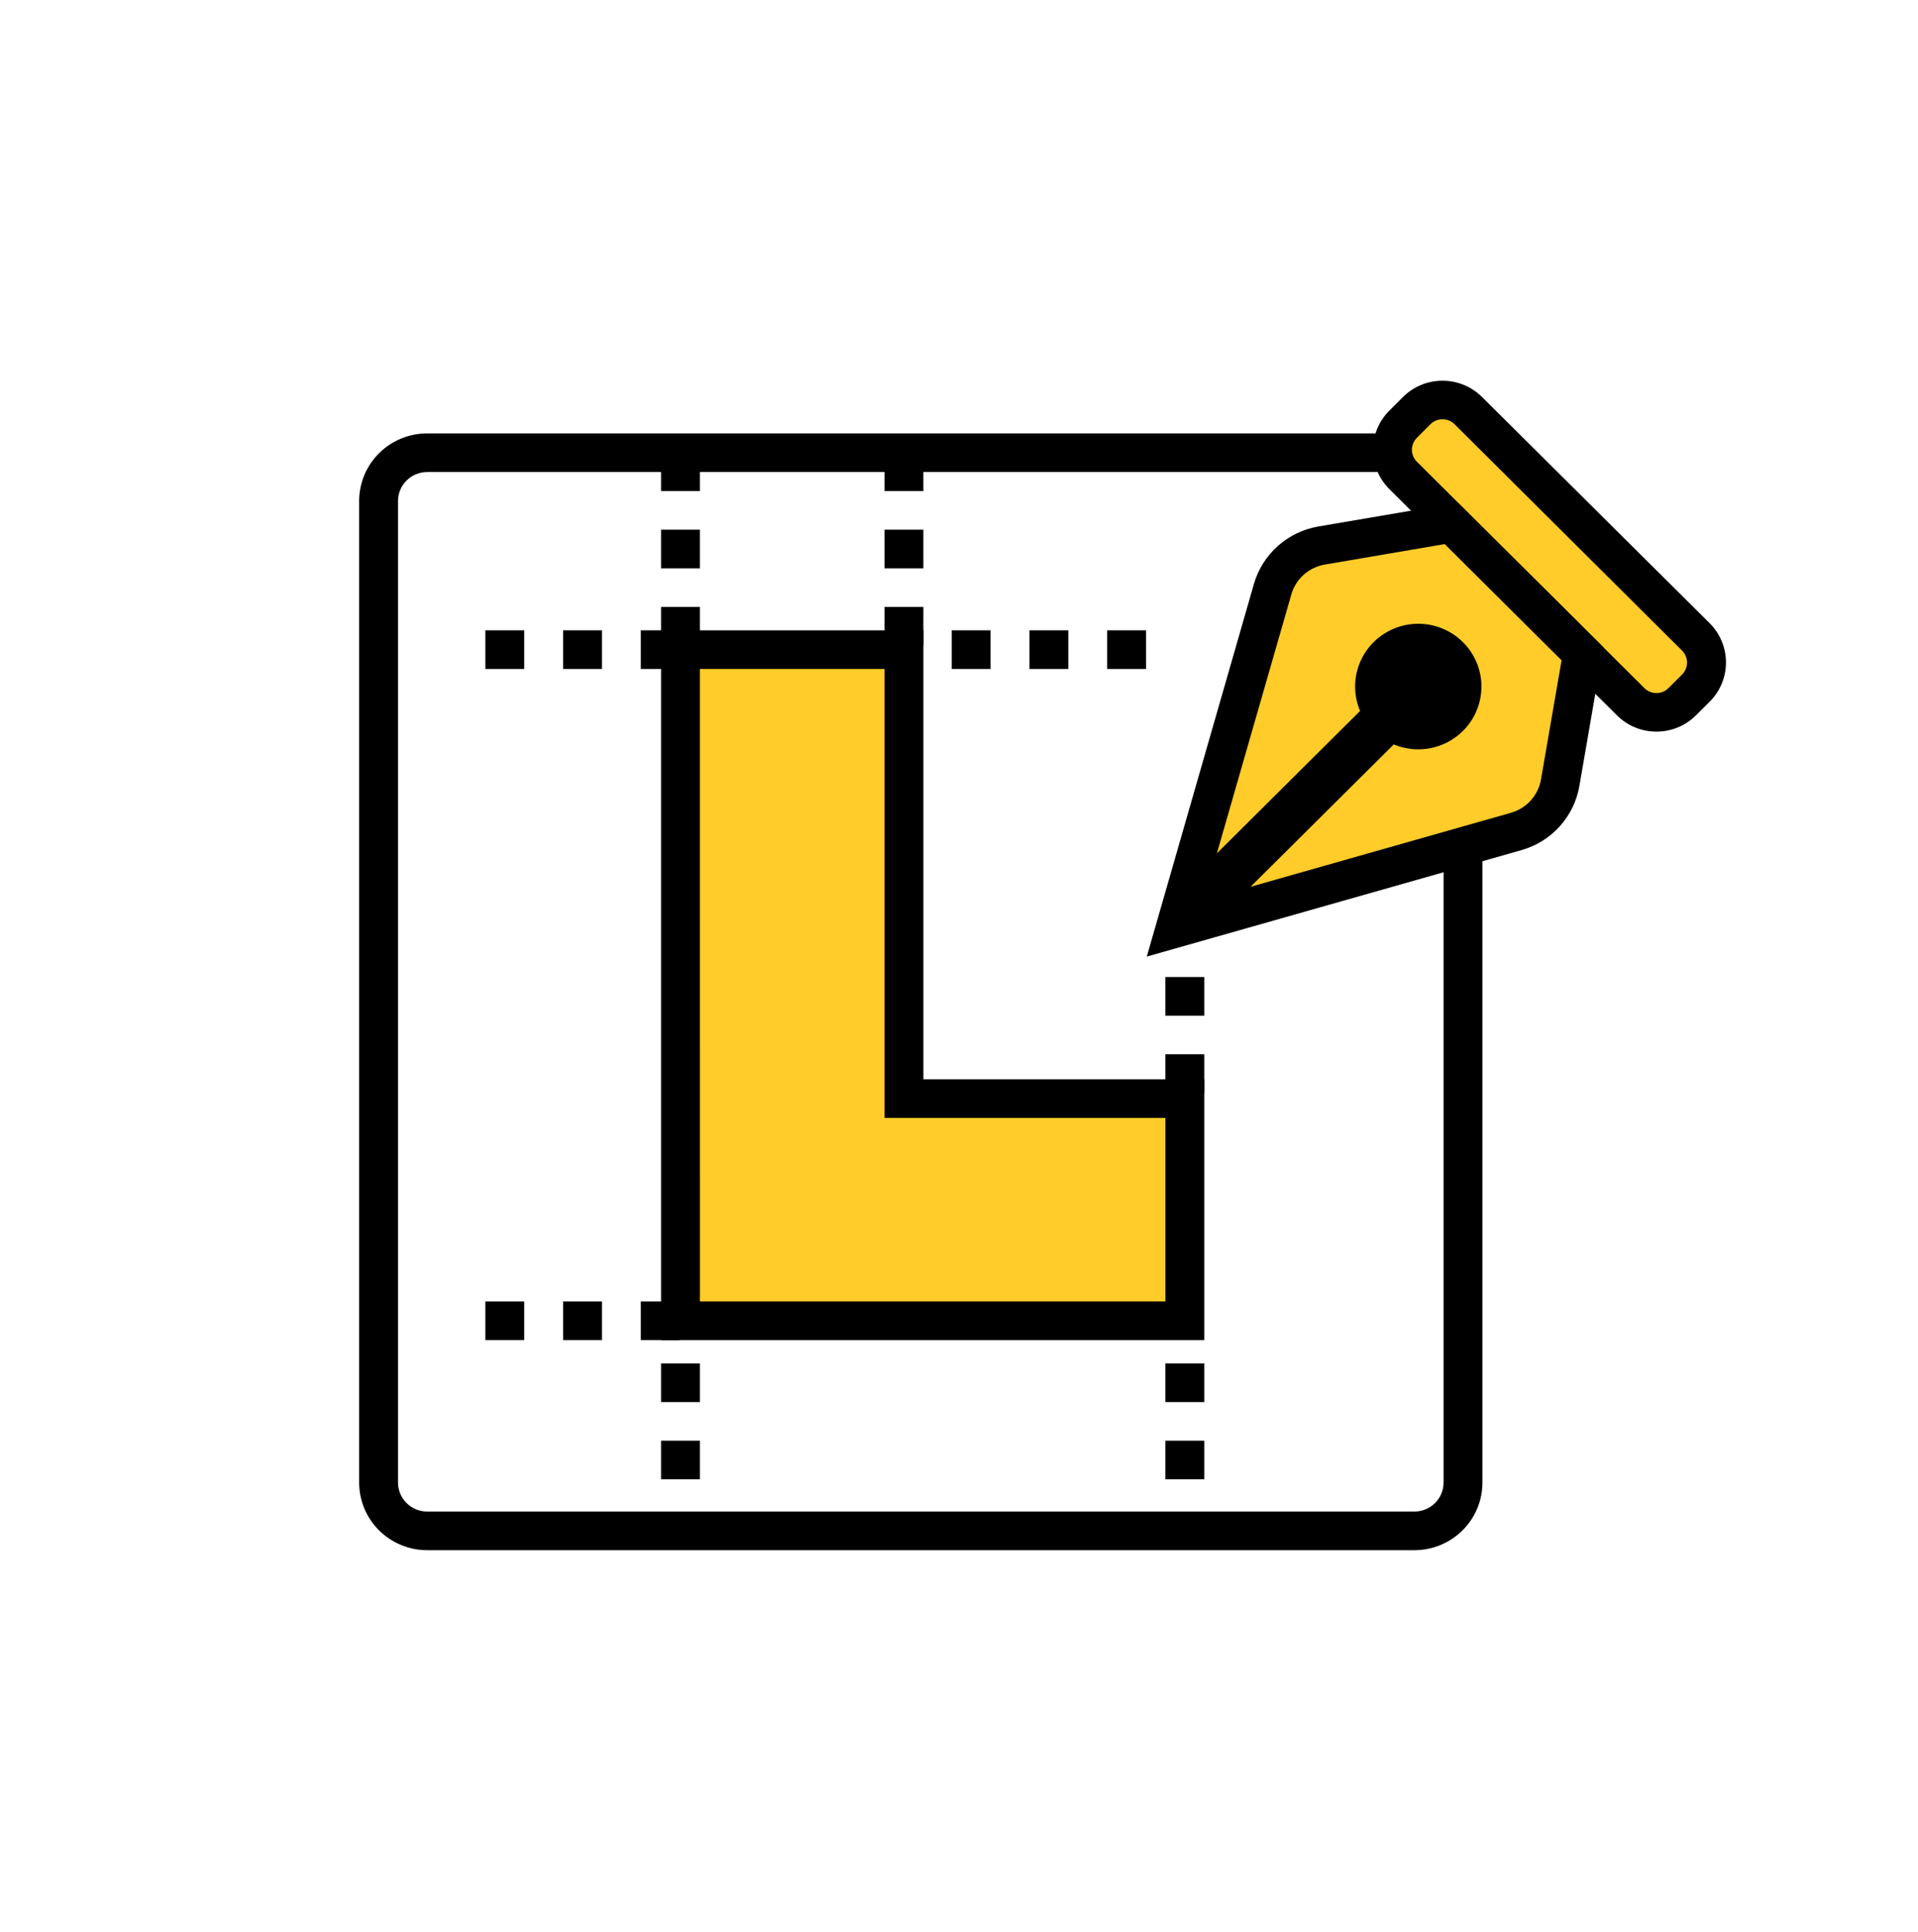 <svg width="140" height="141" viewBox="0 0 140 141" fill="none" xmlns="http://www.w3.org/2000/svg">
<g clip-path="url(#clip0_2110_32304)">
<path d="M65.981 80.184V47.414H49.671V96.398H86.484V80.184H65.981Z" fill="#FFCC29"/>
<path d="M87.902 97.808H48.252V46.004H67.401V78.773H87.902V97.808ZM51.089 94.988H85.066V81.592H64.563V48.824H51.088L51.089 94.988Z" fill="black"/>
<path d="M83.653 48.824H80.816V46.004H83.653V48.824ZM77.979 48.824H75.142V46.004H77.979V48.824ZM72.306 48.824H69.469V46.004H72.306V48.824ZM49.611 48.824H46.774V46.004H49.611V48.824ZM43.938 48.824H41.101V46.004H43.938V48.824ZM38.264 48.824H35.427V46.004H38.264V48.824Z" fill="black"/>
<path d="M51.089 47.12H48.252V44.3H51.089V47.12ZM51.089 41.48H48.252V38.66H51.089V41.48ZM51.089 35.84H48.252V33.02H51.089V35.84Z" fill="black"/>
<path d="M87.902 79.769H85.065V76.949H87.902V79.769ZM87.902 74.129H85.065V71.309H87.902V74.129Z" fill="black"/>
<path d="M87.902 105.148H85.065V107.969H87.902V105.148Z" fill="black"/>
<path d="M87.902 99.512H85.065V102.332H87.902V99.512Z" fill="black"/>
<path d="M51.089 105.148H48.252V107.969H51.089V105.148Z" fill="black"/>
<path d="M51.089 99.512H48.252V102.332H51.089V99.512Z" fill="black"/>
<path d="M67.399 47.12H64.562V44.3H67.399V47.12ZM67.399 41.48H64.562V38.66H67.399V41.48ZM67.399 35.84H64.562V33.02H67.399V35.84Z" fill="black"/>
<path d="M49.611 97.808H46.774V94.988H49.611V97.808ZM43.938 97.808H41.101V94.988H43.938V97.808ZM38.264 97.808H35.427V94.988H38.264V97.808Z" fill="black"/>
<path d="M103.242 113.141H31.179C29.863 113.141 28.6 112.621 27.669 111.695C26.738 110.77 26.215 109.515 26.215 108.206V36.568C26.215 35.259 26.738 34.004 27.669 33.078C28.6 32.153 29.863 31.633 31.179 31.633H103.242C104.559 31.633 105.822 32.153 106.753 33.078C107.684 34.004 108.207 35.259 108.207 36.568V108.206C108.207 109.515 107.684 110.77 106.753 111.695C105.822 112.621 104.559 113.141 103.242 113.141ZM31.179 34.453C30.615 34.453 30.074 34.676 29.675 35.072C29.276 35.469 29.052 36.007 29.052 36.568V108.206C29.052 108.767 29.276 109.305 29.675 109.701C30.074 110.098 30.615 110.321 31.179 110.321H103.242C103.807 110.321 104.348 110.098 104.747 109.701C105.146 109.305 105.37 108.767 105.37 108.206V36.568C105.37 36.007 105.146 35.469 104.747 35.072C104.348 34.676 103.807 34.453 103.242 34.453H31.179Z" fill="black"/>
<path d="M103.413 29.961L102.413 30.955C101.374 31.987 101.374 33.661 102.413 34.694L119.027 51.21C120.066 52.242 121.75 52.242 122.788 51.21L123.788 50.216C124.827 49.183 124.827 47.509 123.788 46.477L107.174 29.961C106.135 28.928 104.452 28.928 103.413 29.961Z" fill="#FFCC29"/>
<path d="M120.907 53.398C120.372 53.399 119.841 53.295 119.346 53.091C118.852 52.887 118.402 52.588 118.025 52.21L101.415 35.7C101.037 35.324 100.736 34.877 100.531 34.385C100.326 33.893 100.221 33.366 100.221 32.833C100.221 32.301 100.326 31.774 100.531 31.282C100.736 30.79 101.037 30.343 101.415 29.967L102.408 28.973C102.787 28.596 103.237 28.297 103.731 28.094C104.226 27.89 104.756 27.785 105.292 27.785C105.827 27.785 106.358 27.89 106.853 28.094C107.347 28.297 107.797 28.596 108.176 28.973L124.791 45.484C125.554 46.245 125.983 47.276 125.983 48.35C125.983 49.425 125.554 50.456 124.791 51.216L123.798 52.203C123.42 52.583 122.969 52.884 122.473 53.089C121.977 53.294 121.444 53.399 120.907 53.398ZM105.293 30.6C105.13 30.599 104.969 30.631 104.818 30.693C104.667 30.755 104.53 30.846 104.415 30.961L103.422 31.955C103.19 32.186 103.059 32.5 103.059 32.827C103.059 33.154 103.19 33.468 103.422 33.699L120.03 50.224C120.263 50.455 120.579 50.585 120.908 50.585C121.237 50.585 121.552 50.455 121.785 50.224L122.778 49.229C123.01 48.998 123.141 48.684 123.141 48.357C123.141 48.03 123.01 47.717 122.778 47.485L106.17 30.961C106.055 30.846 105.918 30.755 105.768 30.693C105.618 30.631 105.456 30.599 105.293 30.6Z" fill="black"/>
<path d="M113.877 57.133L115.506 47.706L105.934 38.191L96.451 39.816C95.618 39.958 94.843 40.331 94.213 40.892C93.584 41.453 93.127 42.179 92.895 42.987L85.775 67.753L110.687 60.673C111.501 60.442 112.232 59.987 112.796 59.36C113.36 58.734 113.735 57.962 113.877 57.133Z" fill="#FFCC29"/>
<path d="M106.418 36.688L96.213 38.429C95.118 38.62 94.099 39.112 93.271 39.85C92.444 40.587 91.841 41.541 91.532 42.603L83.707 69.817L111.082 62.039C112.149 61.731 113.109 61.132 113.851 60.31C114.593 59.487 115.088 58.474 115.28 57.386L117.032 47.233L106.418 36.688ZM112.479 56.901C112.379 57.466 112.121 57.993 111.735 58.42C111.35 58.847 110.851 59.159 110.296 59.319L91.281 64.722L101.735 54.331C102.72 54.744 103.818 54.803 104.843 54.499C105.867 54.195 106.753 53.547 107.35 52.665C107.946 51.783 108.215 50.722 108.112 49.665C108.009 48.607 107.539 47.618 106.783 46.867C106.026 46.115 105.031 45.649 103.967 45.547C102.903 45.444 101.837 45.713 100.95 46.306C100.063 46.9 99.411 47.781 99.106 48.8C98.801 49.818 98.861 50.91 99.276 51.889L88.824 62.28L94.261 43.375C94.421 42.824 94.734 42.328 95.164 41.945C95.594 41.561 96.123 41.306 96.692 41.207L105.451 39.711L113.984 48.194L112.479 56.901Z" fill="black"/>
</g>
<defs>
<clipPath id="clip0_2110_32304">
<rect width="140" height="139.176" fill="white" transform="translate(0 0.871)"/>
</clipPath>
</defs>
</svg>
